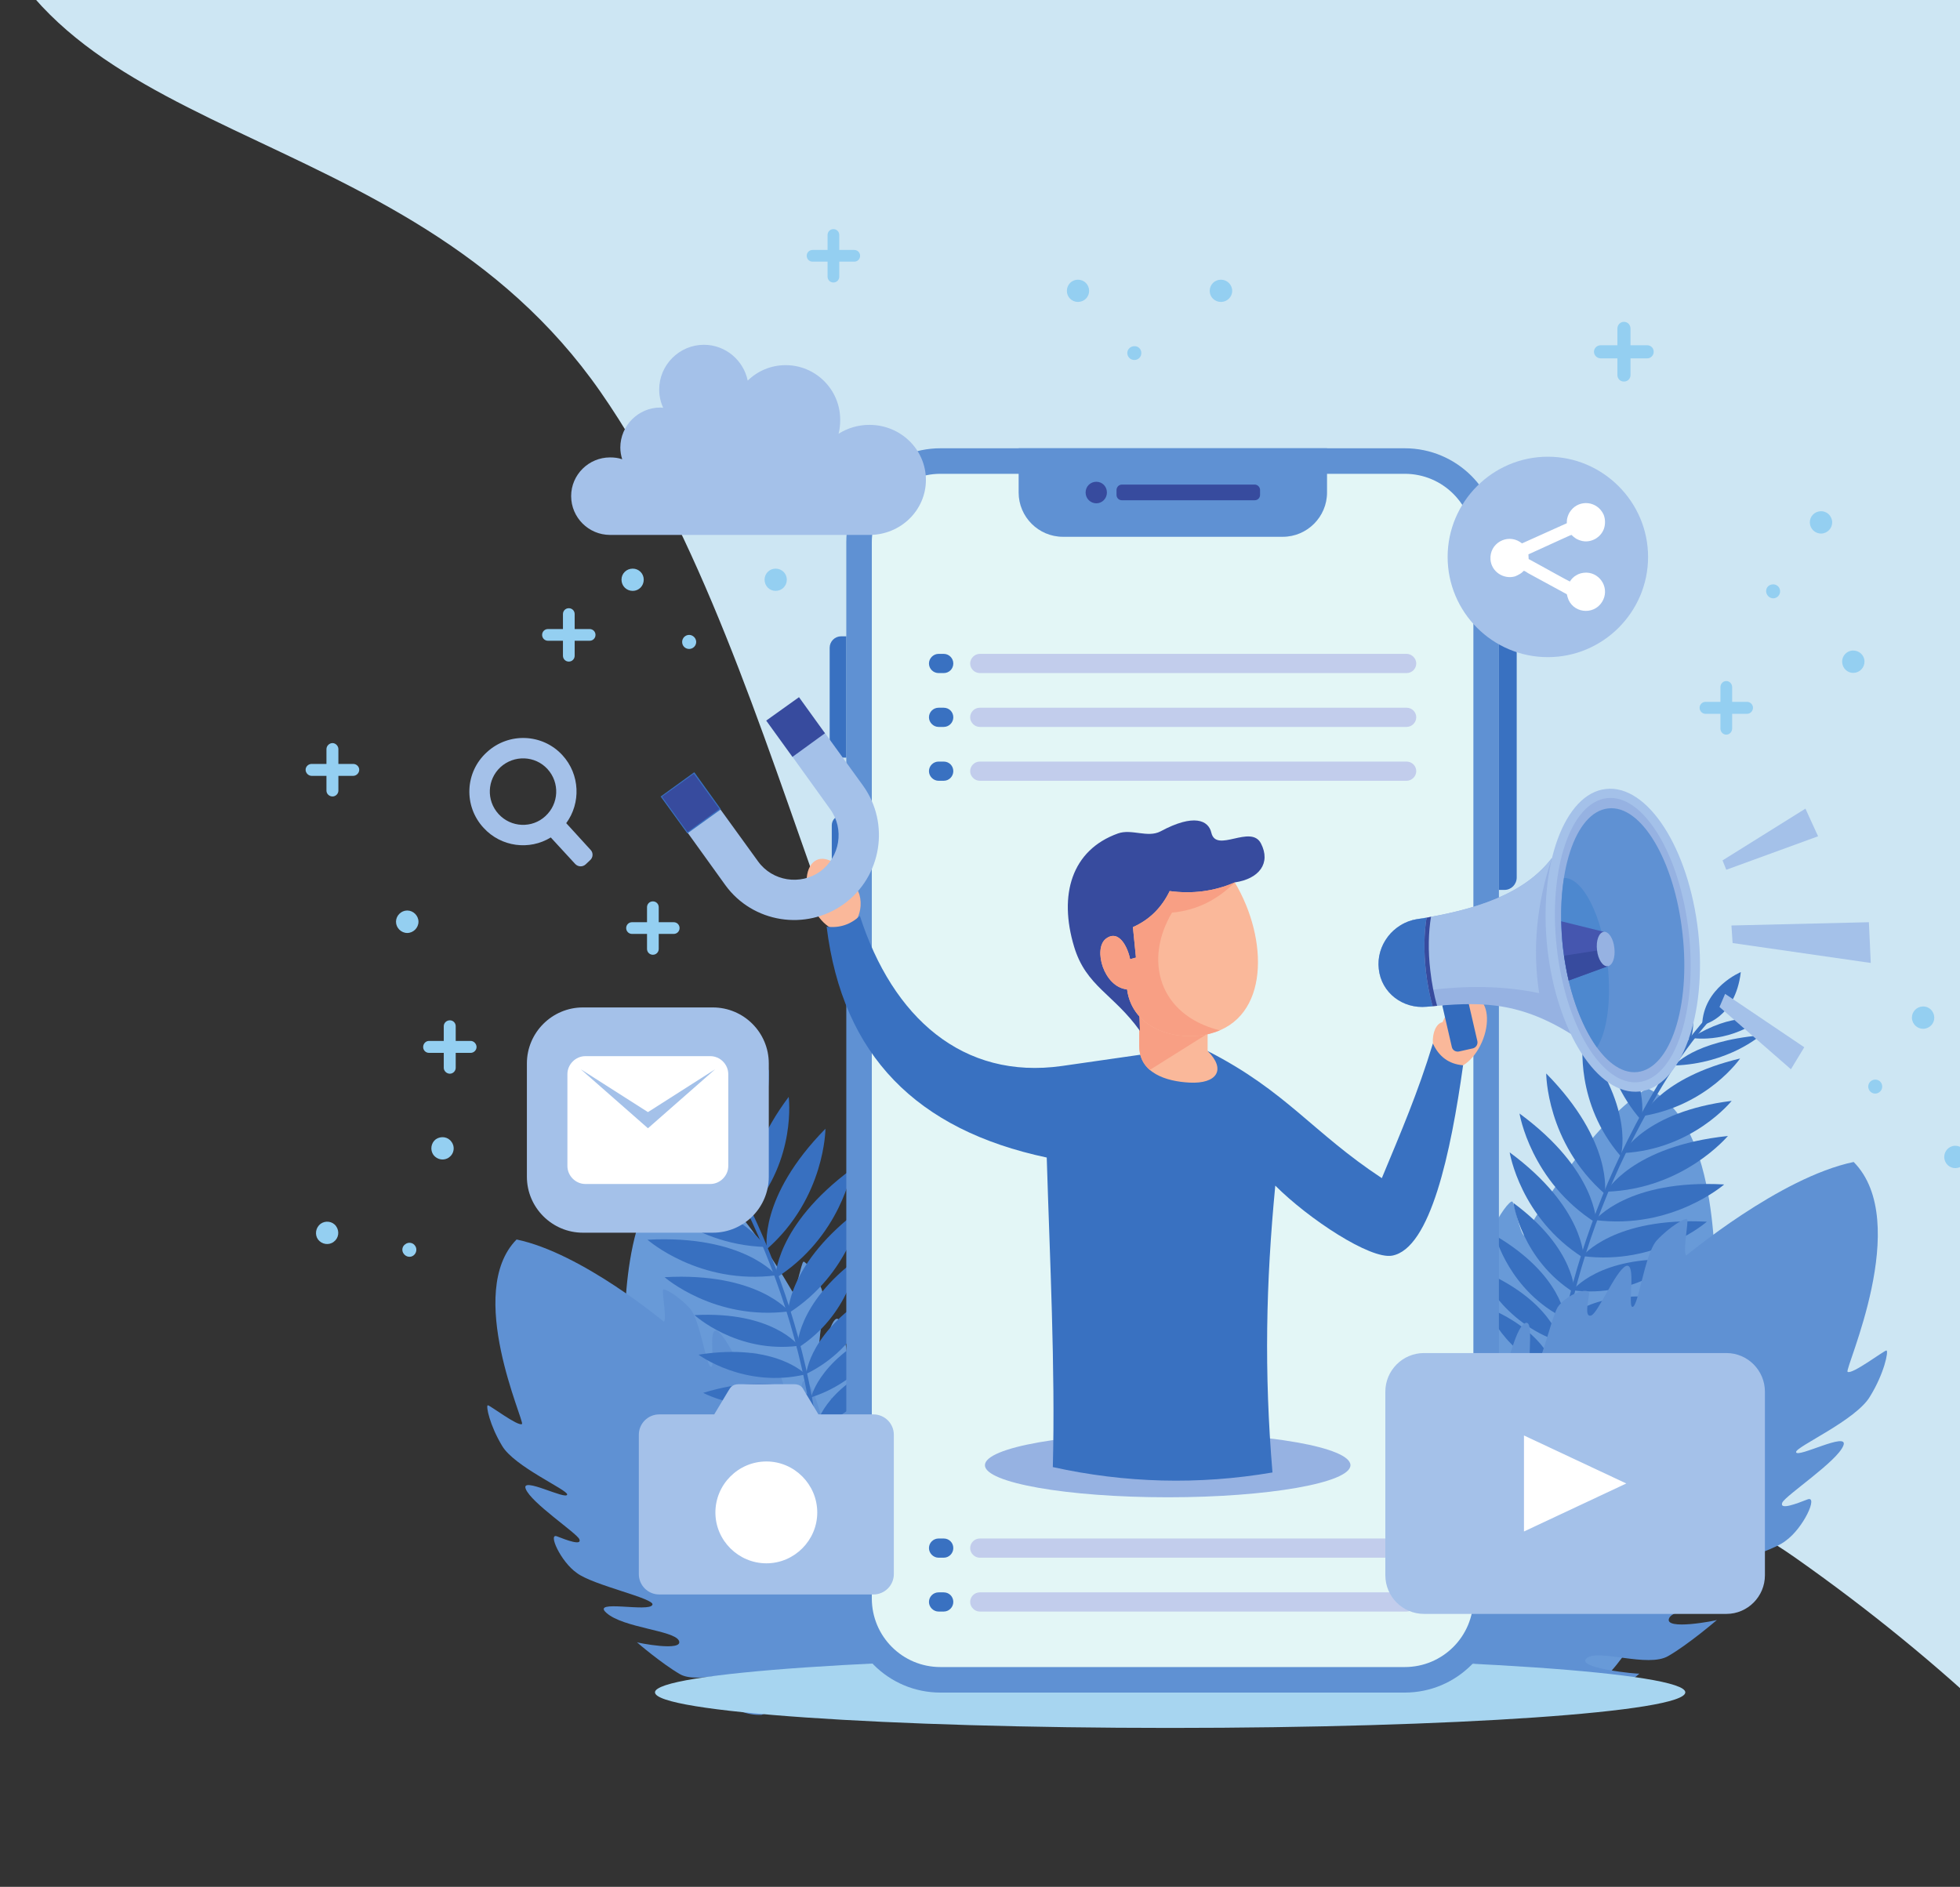 <?xml version="1.0" encoding="utf-8"?>
<svg id="master-artboard" viewBox="0 0 980.977 944.397" version="1.1" xmlns="http://www.w3.org/2000/svg" x="0px" y="0px" style="enable-background:new 0 0 1400 980;" width="980.977px" height="944.397px"><rect x="0" y="0" width="980.977" height="944.397" fill="#333333" stroke="none"/><defs><pattern y="0" x="0" height="6" width="6" patternUnits="userSpaceOnUse" id="EMFhbasepattern"/></defs><rect id="ee-background" x="0" y="0" width="980.977" height="944.397" style="fill: white; fill-opacity: 0; pointer-events: none;"/>


<g transform="matrix(1.465, 0, 0, 1.465, 100.451, 10.955)"><path id="path9" d="  M 0.4,0.4   C 22.48,63.92 72.879,135.759 157.279,195.039   C 211.678,233.198 301.198,230.318 365.677,269.118   C 422.397,303.278 435.677,441.197 491.116,520.876   C 546.556,600.476 650.315,587.756 667.035,667.035   L 0.4,667.035   L 0.4,0.4   z " style="fill:#cde6f3;fill-rule:evenodd;fill-opacity:1;stroke:none;" transform="matrix(-1.222, 0, 0, -1.222, 736.696, 762.87)"/><path id="path11" d="  M 284.238,571.196   L 184.959,571.196   C 182.719,570.396 180.559,569.276 178.479,567.196   C 171.999,560.716 170.079,556.156 170.079,556.156   C 170.079,556.396 188.879,561.756 186.559,557.516   C 184.239,553.596 168.319,553.756 163.919,548.156   C 159.439,542.716 154.159,532.796 154.159,532.796   C 154.159,532.956 167.999,541.676 167.759,537.436   C 167.439,533.436 151.599,526.476 148.079,519.676   C 144.639,513.196 161.839,524.876 163.679,522.716   C 165.359,521.036 147.119,509.196 143.519,503.276   C 139.759,497.676 139.199,486.796 141.759,489.116   C 144.319,491.516 148.479,495.276 148.479,492.796   C 148.399,490.396 137.519,475.196 137.599,470.157   C 137.519,465.357 149.279,478.876 150.159,477.116   C 150.879,475.676 136.719,461.677 135.359,453.517   C 133.919,445.597 135.039,438.717 135.759,438.877   C 136.399,439.037 142.879,449.437 144.319,449.037   C 145.599,448.797 142.319,399.917 165.359,389.517   C 184.479,401.917 202.078,433.837 202.159,433.837   C 203.598,433.437 205.198,423.837 205.918,423.597   C 206.478,423.277 209.918,427.357 212.078,432.797   C 214.078,438.077 209.998,453.517 211.758,454.077   C 213.198,454.477 215.518,440.717 218.078,443.437   C 220.398,446.077 220.718,459.837 222.398,461.037   C 223.998,462.157 224.638,457.837 225.278,455.277   C 225.838,452.717 231.678,457.837 232.638,462.237   C 233.358,466.557 230.478,483.516 233.118,482.796   C 235.438,481.916 237.998,466.397 240.398,470.797   C 242.558,474.956 238.958,488.396 242.158,489.596   C 245.118,490.556 245.838,478.396 245.998,478.476   C 245.918,478.476 250.158,484.396 252.238,488.396   C 254.238,492.316 247.678,505.196 250.398,507.516   C 252.798,509.596 255.518,493.996 255.678,494.076   C 255.678,494.076 258.318,496.076 261.198,501.276   C 264.078,506.476 259.678,513.116 262.398,518.076   C 265.118,523.036 270.238,515.116 270.318,515.196   C 286.078,537.836 286.798,557.996 284.238,571.196   z " style="fill:#689ad8;fill-rule:evenodd;fill-opacity:1;stroke:none;"/><path id="path13" d="  M 284.158,542.636   L 191.599,578.396   C 189.199,578.476 186.799,578.156 184.159,577.036   C 175.759,573.276 172.319,569.756 172.319,569.756   C 172.399,569.916 191.839,568.156 188.159,565.116   C 184.639,562.236 169.759,568.076 163.679,564.476   C 157.599,560.956 149.039,553.676 149.039,553.596   C 149.039,553.756 165.199,556.956 163.359,553.036   C 161.679,549.516 144.399,548.716 138.639,543.596   C 133.119,538.796 153.359,543.516 154.319,540.796   C 155.279,538.636 133.999,534.156 128.479,529.916   C 122.959,526.076 118.479,516.076 121.759,517.436   C 125.039,518.716 130.319,520.716 129.359,518.396   C 128.399,516.236 112.799,505.916 111.039,501.196   C 109.279,496.796 125.039,505.196 125.199,503.116   C 125.359,501.516 107.119,493.596 102.959,486.476   C 98.799,479.596 97.359,472.796 98.079,472.637   C 98.719,472.557 108.479,479.996 109.759,479.036   C 110.799,478.316 90.159,433.997 107.919,415.997   C 130.239,420.637 158.159,444.077 158.239,444.077   C 159.359,443.197 157.439,433.677 157.999,433.117   C 158.479,432.637 163.119,435.197 167.119,439.517   C 170.799,443.757 172.639,459.597 174.399,459.517   C 175.919,459.277 173.119,445.597 176.479,447.277   C 179.599,448.957 184.879,461.677 186.879,462.077   C 188.799,462.637 187.839,458.317 187.439,455.677   C 187.119,453.117 194.399,455.837 196.879,459.597   C 199.039,463.357 202.559,480.156 204.718,478.556   C 206.558,476.956 203.358,461.517 207.198,464.717   C 210.718,467.917 212.158,481.756 215.518,481.676   C 218.638,481.516 215.038,469.917 215.118,469.917   C 215.118,469.917 221.198,473.916 224.638,476.956   C 227.838,479.916 226.398,494.236 229.758,495.436   C 232.718,496.476 229.598,480.956 229.838,480.956   C 229.838,480.956 232.958,481.836 237.518,485.756   C 242.158,489.516 240.398,497.276 244.718,500.956   C 249.038,504.556 251.038,495.356 251.038,495.436   C 273.998,510.876 281.838,529.436 284.158,542.636   z " style="fill:#5f91d3;fill-rule:evenodd;fill-opacity:1;stroke:none;"/><path id="path15" d="  M 359.037,570.796   L 471.837,570.796   C 474.396,569.916 476.876,568.636 479.196,566.316   C 486.556,558.876 488.716,553.676 488.796,553.756   C 488.716,553.996 467.357,560.076 470.077,555.276   C 472.637,550.796 490.796,550.956 495.756,544.556   C 500.796,538.396 506.876,527.116 506.796,527.116   C 506.876,527.276 491.116,537.276 491.436,532.396   C 491.756,527.916 509.756,519.996 513.756,512.236   C 517.676,504.876 498.076,518.156 496.076,515.676   C 494.076,513.756 514.876,500.316 518.956,493.596   C 523.196,487.196 523.916,474.876 520.956,477.516   C 517.996,480.236 513.276,484.556 513.276,481.676   C 513.356,479.036 525.756,461.757 525.676,455.997   C 525.756,450.557 512.396,465.917 511.436,463.837   C 510.636,462.237 526.716,446.317 528.156,437.037   C 529.836,427.997 528.556,420.237 527.756,420.397   C 527.036,420.557 519.676,432.477 517.996,431.917   C 516.556,431.677 520.316,376.157 494.156,364.317   C 472.317,378.397 452.317,414.717 452.237,414.717   C 450.717,414.237 448.797,403.357 448.077,403.037   C 447.357,402.637 443.437,407.357 441.037,413.517   C 438.797,419.517 443.357,437.117 441.357,437.677   C 439.757,438.077 437.117,422.477 434.237,425.597   C 431.597,428.637 431.197,444.237 429.277,445.597   C 427.437,446.877 426.717,441.917 426.077,439.037   C 425.357,436.157 418.717,441.997 417.677,446.957   C 416.877,451.837 420.077,471.117 417.117,470.317   C 414.477,469.357 411.517,451.677 408.797,456.717   C 406.397,461.437 410.477,476.716 406.877,477.996   C 403.517,479.116 402.637,465.357 402.477,465.357   C 402.557,465.437 397.677,472.156 395.357,476.716   C 393.117,481.196 400.557,495.836 397.517,498.396   C 394.717,500.796 391.677,483.036 391.437,483.116   C 391.437,483.116 388.477,485.356 385.197,491.356   C 381.917,497.276 386.957,504.716 383.837,510.476   C 380.717,516.076 374.877,507.116 374.877,507.116   C 356.877,532.956 356.077,555.756 359.037,570.796   z " style="fill:#689ad8;fill-rule:evenodd;fill-opacity:1;stroke:none;"/><path id="path17" d="  M 515.196,341.517   C 504.796,353.357 496.556,367.517 489.356,381.517   C 476.476,406.557 467.917,433.677 463.917,461.517   L 462.557,461.037   C 466.557,433.677 474.956,407.117 487.356,382.317   C 494.636,367.757 503.196,352.957 514.076,340.637   C 514.636,339.997 515.836,340.797 515.196,341.517   z " style="fill:#3870c0;fill-rule:evenodd;fill-opacity:1;stroke:none;"/><path id="path19" d="  M 462.957,461.117   C 462.957,461.117 460.477,447.837 439.277,439.117   C 439.277,439.117 445.357,455.517 462.957,461.117   z " style="fill:#3870c0;fill-rule:evenodd;fill-opacity:1;stroke:none;"/><path id="path21" d="  M 464.557,451.037   C 464.557,451.037 461.437,436.397 436.797,426.317   C 436.797,426.317 444.157,444.397 464.557,451.037   z " style="fill:#3870c0;fill-rule:evenodd;fill-opacity:1;stroke:none;"/><path id="path23" d="  M 466.157,443.037   C 466.157,443.037 465.197,428.157 442.237,414.637   C 442.237,414.637 446.957,433.597 466.157,443.037   z " style="fill:#3870c0;fill-rule:evenodd;fill-opacity:1;stroke:none;"/><path id="path25" d="  M 469.357,434.237   C 469.357,434.237 469.917,419.357 448.477,403.517   C 448.477,403.517 451.197,422.877 469.357,434.237   z " style="fill:#3870c0;fill-rule:evenodd;fill-opacity:1;stroke:none;"/><path id="path27" d="  M 472.476,422.317   C 472.476,422.317 472.796,405.117 447.197,386.237   C 447.197,386.237 450.797,408.717 472.476,422.317   z " style="fill:#3870c0;fill-rule:evenodd;fill-opacity:1;stroke:none;"/><path id="path29" d="  M 476.796,410.397   C 476.796,410.397 477.116,392.477 450.557,372.957   C 450.557,372.957 454.317,396.237 476.796,410.397   z " style="fill:#3870c0;fill-rule:evenodd;fill-opacity:1;stroke:none;"/><path id="path31" d="  M 479.676,400.397   C 479.676,400.397 482.796,382.797 459.677,359.277   C 459.677,359.277 459.677,382.877 479.676,400.397   z " style="fill:#3870c0;fill-rule:evenodd;fill-opacity:1;stroke:none;"/><path id="path33" d="  M 485.116,387.517   C 485.116,387.517 490.076,372.157 472.236,348.397   C 472.236,348.397 469.437,369.437 485.116,387.517   z " style="fill:#3870c0;fill-rule:evenodd;fill-opacity:1;stroke:none;"/><path id="path35" d="  M 492.156,375.277   C 492.156,375.277 495.996,361.437 479.036,339.037   C 479.036,339.037 477.276,358.237 492.156,375.277   z " style="fill:#3870c0;fill-rule:evenodd;fill-opacity:1;stroke:none;"/><path id="path37" d="  M 498.476,363.277   C 498.476,363.277 501.116,351.517 485.916,331.598   C 485.916,331.598 485.276,347.997 498.476,363.277   z " style="fill:#3870c0;fill-rule:evenodd;fill-opacity:1;stroke:none;"/><path id="path39" d="  M 503.196,356.957   C 503.196,356.957 506.956,347.277 496.796,326.398   C 496.796,326.398 494.156,340.637 503.196,356.957   z " style="fill:#3870c0;fill-rule:evenodd;fill-opacity:1;stroke:none;"/><path id="path41" d="  M 508.796,348.077   C 508.796,348.077 512.876,340.077 505.356,324.318   C 505.356,324.318 501.916,335.838 508.796,348.077   z " style="fill:#3870c0;fill-rule:evenodd;fill-opacity:1;stroke:none;"/><path id="path43" d="  M 512.956,342.717   C 512.956,342.717 524.236,340.717 526.156,324.638   C 526.156,324.638 513.356,329.918 512.956,342.717   z " style="fill:#3870c0;fill-rule:evenodd;fill-opacity:1;stroke:none;"/><path id="path45" d="  M 532.396,341.117   C 532.396,341.117 523.996,337.918 509.196,347.117   C 509.196,347.117 520.956,349.277 532.396,341.117   z " style="fill:#3870c0;fill-rule:evenodd;fill-opacity:1;stroke:none;"/><path id="path47" d="  M 462.877,460.157   C 462.877,460.157 473.196,451.517 495.196,458.237   C 495.196,458.237 480.076,467.037 462.877,460.157   z " style="fill:#3870c0;fill-rule:evenodd;fill-opacity:1;stroke:none;"/><path id="path49" d="  M 466.477,443.117   C 466.477,443.117 476.716,432.237 503.036,436.397   C 503.036,436.397 487.276,448.077 466.477,443.117   z " style="fill:#3870c0;fill-rule:evenodd;fill-opacity:1;stroke:none;"/><path id="path51" d="  M 468.717,433.357   C 468.717,433.357 477.756,421.517 504.396,422.877   C 504.396,422.877 489.996,436.157 468.717,433.357   z " style="fill:#3870c0;fill-rule:evenodd;fill-opacity:1;stroke:none;"/><path id="path53" d="  M 472.077,421.677   C 472.077,421.677 482.796,408.237 514.556,409.917   C 514.556,409.917 497.516,424.957 472.077,421.677   z " style="fill:#3870c0;fill-rule:evenodd;fill-opacity:1;stroke:none;"/><path id="path55" d="  M 476.396,409.357   C 476.396,409.357 487.516,395.357 520.476,397.197   C 520.476,397.197 502.716,412.717 476.396,409.357   z " style="fill:#3870c0;fill-rule:evenodd;fill-opacity:1;stroke:none;"/><path id="path57" d="  M 480.156,399.677   C 480.156,399.677 488.876,384.077 521.756,380.637   C 521.676,380.637 506.716,398.797 480.156,399.677   z " style="fill:#3870c0;fill-rule:evenodd;fill-opacity:1;stroke:none;"/><path id="path59" d="  M 485.836,386.477   C 485.836,386.477 493.436,372.317 523.036,368.637   C 523.036,368.637 509.756,385.277 485.836,386.477   z " style="fill:#3870c0;fill-rule:evenodd;fill-opacity:1;stroke:none;"/><path id="path61" d="  M 492.636,373.837   C 492.636,373.837 498.556,360.717 525.916,354.157   C 525.916,354.157 515.036,370.077 492.636,373.837   z " style="fill:#3870c0;fill-rule:evenodd;fill-opacity:1;stroke:none;"/><path id="path63" d="  M 503.436,356.557   C 503.436,356.557 509.756,348.317 532.956,346.237   C 532.956,346.237 522.076,355.917 503.436,356.557   z " style="fill:#3870c0;fill-rule:evenodd;fill-opacity:1;stroke:none;"/><path id="path65" d="  M 464.237,450.877   C 464.237,450.877 475.916,441.597 501.356,449.517   C 501.356,449.517 484.156,458.797 464.237,450.877   z " style="fill:#3870c0;fill-rule:evenodd;fill-opacity:1;stroke:none;"/><path id="path67" d="  M 364.397,533.516   L 469.597,574.076   C 472.317,574.236 475.116,573.916 478.076,572.556   C 487.596,568.316 491.516,564.236 491.516,564.316   C 491.436,564.556 469.277,562.476 473.516,559.036   C 477.516,555.756 494.396,562.396 501.356,558.316   C 508.316,554.316 517.996,545.996 517.996,545.996   C 517.916,546.156 499.676,549.756 501.676,545.356   C 503.596,541.276 523.276,540.396 529.756,534.556   C 536.076,529.196 513.036,534.476 511.996,531.436   C 510.876,528.956 535.116,523.836 541.356,519.036   C 547.596,514.636 552.716,503.356 548.956,504.796   C 545.276,506.236 539.276,508.556 540.316,505.916   C 541.436,503.436 559.196,491.756 561.196,486.396   C 563.196,481.356 545.276,490.876 545.036,488.636   C 544.876,486.796 565.596,477.756 570.316,469.597   C 575.116,461.837 576.716,454.077 575.916,453.917   C 575.196,453.837 564.076,462.317 562.636,461.197   C 561.436,460.397 584.956,409.997 564.716,389.517   C 539.356,394.797 507.596,421.517 507.516,421.437   C 506.236,420.477 508.396,409.597 507.836,409.037   C 507.276,408.477 501.996,411.437 497.436,416.317   C 493.196,421.117 491.196,439.117 489.116,439.037   C 487.436,438.797 490.636,423.277 486.796,425.117   C 483.196,427.037 477.276,441.437 474.956,441.997   C 472.796,442.557 473.916,437.677 474.316,434.717   C 474.716,431.757 466.477,434.797 463.597,439.117   C 461.117,443.357 457.197,462.477 454.717,460.717   C 452.637,458.797 456.237,441.277 451.917,444.957   C 447.917,448.557 446.237,464.317 442.397,464.157   C 438.877,463.997 443.037,450.797 442.877,450.797   C 442.877,450.877 435.997,455.437 432.077,458.797   C 428.397,462.157 430.077,478.476 426.317,479.836   C 422.877,481.036 426.397,463.357 426.157,463.437   C 426.157,463.437 422.637,464.397 417.437,468.797   C 412.157,473.116 414.157,481.916 409.277,486.156   C 404.317,490.236 402.077,479.756 402.077,479.836   C 375.997,497.436 367.037,518.476 364.397,533.516   z " style="fill:#5f91d3;fill-rule:evenodd;fill-opacity:1;stroke:none;"/><path id="path69" d="  M 157.919,360.397   C 168.319,372.237 176.559,386.477 183.679,400.397   C 196.559,425.517 205.198,452.637 209.118,480.396   L 210.478,479.916   C 206.558,452.637 198.079,426.077 185.679,401.197   C 178.399,386.637 169.839,371.837 159.039,359.597   C 158.479,358.877 157.279,359.757 157.919,360.397   z " style="fill:#3870c0;fill-rule:evenodd;fill-opacity:1;stroke:none;"/><path id="path71" d="  M 210.158,479.996   C 210.158,479.996 212.558,466.797 233.838,457.997   C 233.838,457.997 227.758,474.396 210.158,479.996   z " style="fill:#3870c0;fill-rule:evenodd;fill-opacity:1;stroke:none;"/><path id="path73" d="  M 208.558,469.917   C 208.558,469.917 211.598,455.357 236.318,445.197   C 236.318,445.197 228.958,463.357 208.558,469.917   z " style="fill:#3870c0;fill-rule:evenodd;fill-opacity:1;stroke:none;"/><path id="path75" d="  M 206.878,461.917   C 206.878,461.917 207.918,447.037 230.878,433.517   C 230.878,433.517 226.158,452.557 206.878,461.917   z " style="fill:#3870c0;fill-rule:evenodd;fill-opacity:1;stroke:none;"/><path id="path77" d="  M 203.758,453.197   C 203.758,453.197 203.198,438.237 224.558,422.397   C 224.558,422.397 221.918,441.757 203.758,453.197   z " style="fill:#3870c0;fill-rule:evenodd;fill-opacity:1;stroke:none;"/><path id="path79" d="  M 200.639,441.277   C 200.639,441.277 200.319,424.077 225.918,405.197   C 225.918,405.197 222.238,427.597 200.639,441.277   z " style="fill:#3870c0;fill-rule:evenodd;fill-opacity:1;stroke:none;"/><path id="path81" d="  M 196.319,429.277   C 196.319,429.277 195.999,411.437 222.558,391.837   C 222.558,391.837 218.798,415.117 196.319,429.277   z " style="fill:#3870c0;fill-rule:evenodd;fill-opacity:1;stroke:none;"/><path id="path83" d="  M 193.439,419.277   C 193.439,419.277 190.319,401.677 213.438,378.157   C 213.438,378.157 213.358,401.757 193.439,419.277   z " style="fill:#3870c0;fill-rule:evenodd;fill-opacity:1;stroke:none;"/><path id="path85" d="  M 187.919,406.397   C 187.919,406.397 183.039,391.117 200.879,367.277   C 200.879,367.277 203.678,388.397 187.919,406.397   z " style="fill:#3870c0;fill-rule:evenodd;fill-opacity:1;stroke:none;"/><path id="path87" d="  M 180.959,394.237   C 180.959,394.237 177.119,380.397 194.079,357.917   C 194.079,357.917 195.759,377.117 180.959,394.237   z " style="fill:#3870c0;fill-rule:evenodd;fill-opacity:1;stroke:none;"/><path id="path89" d="  M 174.639,382.157   C 174.639,382.157 171.999,370.477 187.199,350.477   C 187.199,350.477 187.839,366.877 174.639,382.157   z " style="fill:#3870c0;fill-rule:evenodd;fill-opacity:1;stroke:none;"/><path id="path91" d="  M 169.839,375.917   C 169.839,375.917 166.159,366.237 176.319,345.277   C 176.319,345.277 178.959,359.597 169.839,375.917   z " style="fill:#3870c0;fill-rule:evenodd;fill-opacity:1;stroke:none;"/><path id="path93" d="  M 164.319,366.957   C 164.319,366.957 160.159,358.957 167.679,343.277   C 167.679,343.277 171.199,354.717 164.319,366.957   z " style="fill:#3870c0;fill-rule:evenodd;fill-opacity:1;stroke:none;"/><path id="path95" d="  M 160.159,361.597   C 160.159,361.597 148.879,359.597 146.959,343.597   C 146.959,343.597 159.759,348.877 160.159,361.597   z " style="fill:#3870c0;fill-rule:evenodd;fill-opacity:1;stroke:none;"/><path id="path97" d="  M 140.719,359.997   C 140.719,359.997 149.119,356.797 163.919,365.997   C 163.919,365.997 152.079,368.237 140.719,359.997   z " style="fill:#3870c0;fill-rule:evenodd;fill-opacity:1;stroke:none;"/><path id="path99" d="  M 210.238,479.116   C 210.238,479.116 199.919,470.477 177.919,477.196   C 177.919,477.196 193.039,485.996 210.238,479.116   z " style="fill:#3870c0;fill-rule:evenodd;fill-opacity:1;stroke:none;"/><path id="path101" d="  M 206.638,462.077   C 206.638,462.077 196.399,451.197 170.079,455.357   C 170.079,455.357 185.759,467.037 206.638,462.077   z " style="fill:#3870c0;fill-rule:evenodd;fill-opacity:1;stroke:none;"/><path id="path103" d="  M 204.318,452.317   C 204.318,452.317 195.359,440.397 168.719,441.837   C 168.719,441.837 183.119,455.037 204.318,452.317   z " style="fill:#3870c0;fill-rule:evenodd;fill-opacity:1;stroke:none;"/><path id="path105" d="  M 200.959,440.557   C 200.959,440.557 190.239,427.117 158.479,428.877   C 158.479,428.877 175.599,443.837 200.959,440.557   z " style="fill:#3870c0;fill-rule:evenodd;fill-opacity:1;stroke:none;"/><path id="path107" d="  M 196.639,428.237   C 196.639,428.237 185.519,414.317 152.639,416.077   C 152.639,416.077 170.319,431.677 196.639,428.237   z " style="fill:#3870c0;fill-rule:evenodd;fill-opacity:1;stroke:none;"/><path id="path109" d="  M 192.959,418.557   C 192.959,418.557 184.159,403.037 151.359,399.517   C 151.359,399.517 166.399,417.757 192.959,418.557   z " style="fill:#3870c0;fill-rule:evenodd;fill-opacity:1;stroke:none;"/><path id="path111" d="  M 187.279,405.357   C 187.279,405.357 179.599,391.197 150.079,387.517   C 150.079,387.517 163.359,404.157 187.279,405.357   z " style="fill:#3870c0;fill-rule:evenodd;fill-opacity:1;stroke:none;"/><path id="path113" d="  M 180.399,392.717   C 180.399,392.717 174.559,379.597 147.199,373.117   C 147.199,373.117 158.079,388.957 180.399,392.717   z " style="fill:#3870c0;fill-rule:evenodd;fill-opacity:1;stroke:none;"/><path id="path115" d="  M 169.679,375.437   C 169.679,375.437 163.279,367.277 140.159,365.197   C 140.159,365.197 151.039,374.797 169.679,375.437   z " style="fill:#3870c0;fill-rule:evenodd;fill-opacity:1;stroke:none;"/><path id="path117" d="  M 208.798,469.837   C 208.798,469.837 197.119,460.557 171.679,468.397   C 171.679,468.397 188.879,477.676 208.798,469.837   z " style="fill:#3870c0;fill-rule:evenodd;fill-opacity:1;stroke:none;"/><path id="path119" d="  M 331.198,582.876   C 428.077,582.876 507.196,577.436 507.196,570.716   C 507.196,564.076 428.077,558.636 331.198,558.636   C 234.238,558.636 155.199,564.076 155.199,570.716   C 155.199,577.436 234.238,582.876 331.198,582.876   z " style="fill:#a7d5f0;fill-rule:evenodd;fill-opacity:1;stroke:none;"/><path id="path121" d="  M 443.517,177.759   L 443.517,538.636   C 443.517,556.396 429.117,570.796 411.357,570.796   L 252.718,570.796   C 234.958,570.796 220.558,556.396 220.558,538.636   L 220.558,177.759   C 220.558,160.079 234.958,145.679 252.718,145.679   L 411.357,145.679   C 429.117,145.679 443.517,160.079 443.517,177.759   z " style="fill:#5f91d3;fill-rule:evenodd;fill-opacity:1;stroke:none;"/><path id="path123" d="  M 434.797,177.759   C 434.797,164.879 424.317,154.399 411.357,154.399   L 252.718,154.399   C 239.758,154.399 229.278,164.879 229.278,177.759   L 229.278,538.636   C 229.278,551.596 239.758,562.076 252.718,562.076   L 411.357,562.076   C 424.317,562.076 434.797,551.596 434.797,538.636   L 434.797,177.759   z " style="fill:#e3f6f6;fill-rule:evenodd;fill-opacity:1;stroke:none;"/><path id="path125" d="  M 330.398,504.076   C 364.717,504.076 392.797,499.116 392.797,493.116   C 392.797,487.036 364.717,482.076 330.398,482.076   C 295.998,482.076 267.918,487.036 267.918,493.116   C 267.918,499.116 295.998,504.076 330.398,504.076   z " style="fill:#96b2e2;fill-rule:evenodd;fill-opacity:1;stroke:none;"/><path id="path127" d="  M 445.437,296.558   L 443.517,296.558   L 443.517,211.438   L 445.437,211.438   C 447.757,211.438 449.597,213.278 449.597,215.598   L 449.597,292.318   C 449.597,294.638 447.757,296.558 445.437,296.558   z " style="fill:#3971c1;fill-rule:evenodd;fill-opacity:1;stroke:none;"/><path id="path129" d="  M 220.558,251.358   L 218.798,251.358   C 216.638,251.358 214.878,249.598 214.878,247.438   L 214.878,213.838   C 214.878,211.678 216.638,209.918 218.798,209.918   L 220.558,209.918   L 220.558,251.358   z " style="fill:#3971c1;fill-rule:evenodd;fill-opacity:1;stroke:none;"/><path id="path131" d="  M 220.558,296.558   L 219.038,296.558   C 217.198,296.558 215.598,295.038 215.598,293.118   L 215.598,274.478   C 215.598,272.558 217.198,271.038 219.038,271.038   L 220.558,271.038   L 220.558,296.558   z " style="fill:#3971c1;fill-rule:evenodd;fill-opacity:1;stroke:none;"/><path id="path133" d="  M 279.438,145.679   L 384.797,145.679   L 384.797,160.799   C 384.797,169.119 377.997,175.919 369.677,175.919   L 294.558,175.919   C 286.238,175.919 279.438,169.119 279.438,160.799   L 279.438,145.679   z " style="fill:#5f91d3;fill-rule:evenodd;fill-opacity:1;stroke:none;"/><path id="path135" d="  M 309.598,160.799   C 309.598,162.799 307.998,164.479 305.998,164.479   C 303.918,164.479 302.318,162.799 302.318,160.799   C 302.318,158.719 303.918,157.119 305.998,157.119   C 307.998,157.119 309.598,158.719 309.598,160.799   z " style="fill:#374b9e;fill-rule:evenodd;fill-opacity:1;stroke:none;"/><path id="path137" d="  M 360.077,163.439   L 314.718,163.439   C 313.678,163.439 312.878,162.639 312.878,161.599   L 312.878,159.919   C 312.878,158.959 313.678,158.079 314.718,158.079   L 360.077,158.079   C 361.117,158.079 361.917,158.959 361.917,159.919   L 361.917,161.599   C 361.917,162.639 361.117,163.439 360.077,163.439   z " style="fill:#374b9e;fill-rule:evenodd;fill-opacity:1;stroke:none;"/><path id="path139" d="  M 210.318,286.398   C 213.998,284.558 219.278,288.318 222.158,294.718   C 224.238,295.198 225.678,298.318 225.438,302.078   C 225.198,305.198 223.838,307.838 222.158,308.878   C 221.758,309.358 221.198,309.838 220.638,310.078   C 216.878,311.918 211.598,308.158 208.718,301.598   C 205.918,295.118 206.558,288.318 210.318,286.398   z " style="fill:#fab89a;fill-rule:evenodd;fill-opacity:1;stroke:none;"/><path id="path141" d="  M 436.077,333.438   C 432.397,331.598 427.117,335.278 424.237,341.757   C 422.157,342.157 420.717,345.277 420.957,349.037   C 421.197,352.157 422.557,354.797 424.237,355.837   C 424.637,356.397 425.197,356.797 425.757,357.117   C 429.517,358.957 434.797,355.117 437.677,348.637   C 440.557,342.077 439.837,335.278 436.077,333.438   z " style="fill:#fab89a;fill-rule:evenodd;fill-opacity:1;stroke:none;"/><path id="path143" d="  M 320.958,352.877   L 294.238,356.717   C 260.318,361.517 236.398,340.157 225.198,305.438   C 221.998,308.398 218.238,309.678 213.838,309.118   C 219.278,353.197 244.638,378.557 289.038,387.997   C 290.078,422.557 291.998,459.837 291.118,493.756   C 315.758,499.196 340.797,499.916 366.157,495.596   C 363.277,461.197 363.917,430.957 367.117,397.597   C 378.557,409.037 399.597,422.877 407.037,421.517   C 420.157,419.117 427.117,386.237 431.277,356.477   C 426.397,356.077 423.037,353.517 420.957,349.037   C 415.917,365.677 409.997,379.437 403.517,395.037   C 379.837,379.437 370.957,365.357 343.997,351.597   L 320.958,352.877   z " style="fill:#3971c1;fill-rule:evenodd;fill-opacity:1;stroke:none;"/><path id="path145" d="  M 320.638,339.677   L 343.997,339.677   L 343.997,351.597   C 350.477,357.997 347.117,362.877 337.837,362.397   C 329.918,361.997 320.638,359.197 320.638,349.837   L 320.638,339.677   z " style="fill:#fab89a;fill-rule:evenodd;fill-opacity:1;stroke:none;"/><path id="path147" d="  M 320.638,339.677   L 343.997,339.677   L 343.997,345.677   L 324.238,358.077   C 321.998,356.157 320.638,353.517 320.638,349.837   L 320.638,339.677   z " style="fill:#f89f84;fill-rule:evenodd;fill-opacity:1;stroke:none;"/><path id="path149" d="  M 353.277,293.998   L 320.638,339.677   L 320.878,344.717   C 311.838,332.078 302.478,329.518 298.398,315.998   C 293.038,298.238 297.518,282.958 313.358,277.278   C 317.998,275.598 323.518,278.878 327.918,276.558   C 339.357,270.398 344.317,272.798 345.277,277.038   C 346.957,284.158 358.797,273.998 362.237,280.718   C 365.677,287.438 361.597,292.798 353.277,293.998   z " style="fill:#374b9e;fill-rule:evenodd;fill-opacity:1;stroke:none;"/><path id="path151" d="  M 331.038,296.958   C 338.877,297.998 346.237,297.038 353.277,293.998   C 364.797,313.278 365.197,340.477 344.797,345.677   C 333.518,348.557 318.318,344.237 316.478,330.558   C 308.478,329.758 304.878,316.718 309.198,313.278   C 313.758,309.758 316.798,316.398 317.518,320.238   L 319.518,319.678   L 318.478,309.278   C 324.238,306.718 328.318,302.558 331.038,296.958   z " style="fill:#fab89a;fill-rule:evenodd;fill-opacity:1;stroke:none;"/><path id="path153" d="  M 331.038,296.958   C 338.877,297.998 346.237,297.038 353.277,293.998   C 347.597,299.678 340.637,303.518 331.838,304.318   C 322.318,320.238 326.958,339.197 348.157,344.557   C 347.117,344.957 345.997,345.357 344.797,345.677   C 333.518,348.557 318.318,344.237 316.478,330.558   C 308.478,329.758 304.878,316.718 309.198,313.278   C 313.758,309.758 316.798,316.398 317.518,320.238   L 319.518,319.678   L 318.478,309.278   C 324.238,306.718 328.318,302.558 331.038,296.958   z " style="fill:#f89f84;fill-rule:evenodd;fill-opacity:1;stroke:none;"/><path id="path155" d="  M 424.157,335.998   L 432.877,333.998   L 436.157,348.237   C 436.397,349.357 435.677,350.477 434.557,350.717   L 429.917,351.757   C 428.797,351.997 427.677,351.357 427.437,350.237   L 424.157,335.998   z " style="fill:#336bbd;fill-rule:evenodd;fill-opacity:1;stroke:none;"/><path id="path157" d="  M 415.517,306.558   C 435.437,303.438 452.157,298.078 461.597,285.678   L 481.116,329.838   L 468.077,345.757   C 449.437,334.158 435.997,334.878 418.877,336.478   C 410.717,337.277 403.357,331.758 402.477,323.598   L 402.477,323.598   C 402.157,320.718 402.637,317.918 403.837,315.438   L 403.837,315.438   C 403.837,315.358 403.917,315.278 403.917,315.198   L 403.997,315.118   C 404.237,314.558 404.557,313.998 404.957,313.518   L 404.957,313.518   C 404.957,313.438 405.037,313.358 405.117,313.278   L 405.117,313.198   C 405.197,313.118 405.197,313.038 405.277,312.958   L 405.277,312.958   C 405.357,312.878 405.437,312.798 405.437,312.718   L 405.517,312.718   C 405.517,312.638 405.597,312.558 405.677,312.478   L 405.677,312.398   C 405.917,312.078 406.237,311.758 406.477,311.518   L 406.477,311.438   L 406.637,311.278   L 406.717,311.198   L 406.877,311.038   L 407.037,310.958   L 407.117,310.798   L 407.197,310.718   L 407.357,310.558   L 407.517,310.478   C 407.517,310.398 407.597,310.398 407.677,310.318   L 407.677,310.238   C 407.757,310.238 407.837,310.158 407.917,310.158   C 407.997,310.078 408.077,309.998 408.157,309.918   L 408.317,309.758   L 408.397,309.678   L 408.557,309.598   L 408.717,309.518   L 408.877,309.358   L 408.957,309.278   L 409.117,309.198   L 409.277,309.118   L 409.357,308.958   L 409.597,308.878   L 409.677,308.798   C 409.757,308.798 409.837,308.718 409.837,308.718   L 409.997,308.638   C 410.077,308.558 410.077,308.558 410.157,308.478   L 410.237,308.478   L 410.237,308.478   L 410.397,308.398   C 410.397,308.318 410.477,308.318 410.557,308.238   L 410.717,308.238   L 410.877,308.078   L 411.037,308.078   L 411.197,307.918   L 411.357,307.918   L 411.517,307.838   L 411.677,307.758   C 411.757,307.678 411.757,307.678 411.837,307.678   L 411.997,307.598   C 412.077,307.598 412.157,307.518 412.157,307.518   L 412.317,307.438   C 412.397,307.438 412.477,307.438 412.557,307.358   L 412.637,307.358   L 412.637,307.358   C 412.717,307.278 412.877,307.278 412.957,307.198   L 412.957,307.198   L 413.117,307.198   C 413.197,307.118 413.197,307.118 413.277,307.118   L 413.437,307.038   C 413.517,307.038 413.597,307.038 413.677,307.038   L 413.757,306.958   L 413.997,306.878   L 414.157,306.878   L 414.317,306.798   L 414.477,306.798   C 414.557,306.798 414.637,306.718 414.717,306.718   L 414.797,306.718   C 414.877,306.718 414.957,306.638 415.037,306.638   L 415.197,306.638   C 415.277,306.638 415.437,306.558 415.517,306.558   z " style="fill:#96b2e2;fill-rule:evenodd;fill-opacity:1;stroke:none;"/><path id="path159" d="  M 415.517,306.558   C 435.437,303.438 452.157,298.078 461.597,285.678   C 456.477,301.118 454.877,316.478 457.277,331.838   C 444.717,329.198 432.077,329.278 419.517,330.798   L 410.317,308.398   L 410.397,308.398   C 410.397,308.318 410.477,308.318 410.557,308.238   L 410.717,308.238   L 410.877,308.078   L 411.037,308.078   L 411.197,307.918   L 411.357,307.918   L 411.517,307.838   L 411.677,307.758   C 411.757,307.678 411.757,307.678 411.837,307.678   L 411.997,307.598   C 412.077,307.598 412.157,307.518 412.157,307.518   L 412.317,307.438   C 412.397,307.438 412.477,307.438 412.557,307.358   L 412.637,307.358   L 412.637,307.358   C 412.717,307.278 412.877,307.278 412.957,307.198   L 412.957,307.198   L 413.117,307.198   C 413.197,307.118 413.197,307.118 413.277,307.118   L 413.437,307.038   C 413.517,307.038 413.597,307.038 413.677,307.038   L 413.757,306.958   L 413.997,306.878   L 414.157,306.878   L 414.317,306.798   L 414.477,306.798   C 414.557,306.798 414.637,306.718 414.717,306.718   L 414.797,306.718   C 414.877,306.718 414.957,306.638 415.037,306.638   L 415.197,306.638   C 415.277,306.638 415.437,306.558 415.517,306.558   z " style="fill:#a4c1e9;fill-rule:evenodd;fill-opacity:1;stroke:none;"/><path id="path161" d="  M 415.517,306.558   C 416.637,306.398 417.677,306.238 418.797,306.078   C 417.917,311.358 417.837,317.598 418.557,324.238   C 419.037,328.558 419.837,332.638 420.877,336.318   C 420.157,336.398 419.517,336.398 418.877,336.478   C 410.717,337.277 403.357,331.758 402.477,323.598   L 402.477,323.598   C 401.517,315.438 407.437,307.838 415.517,306.558   z " style="fill:#3971c1;fill-rule:evenodd;fill-opacity:1;stroke:none;"/><path id="path163" d="  M 480.076,262.078   C 494.316,260.478 508.396,282.318 511.596,310.878   C 514.716,339.437 505.756,363.837 491.596,365.437   C 477.356,367.037 463.277,345.117 460.077,316.558   C 456.957,288.078 465.917,263.598 480.076,262.078   z " style="fill:#a4c1e9;fill-rule:evenodd;fill-opacity:1;stroke:none;"/><path id="path165" d="  M 480.476,265.198   C 492.876,263.838 505.436,284.478 508.396,311.198   C 511.356,337.998 503.676,360.877 491.196,362.237   C 478.796,363.597 466.237,343.037 463.277,316.238   C 460.317,289.438 467.997,266.638 480.476,265.198   z " style="fill:#96b2e2;fill-rule:evenodd;fill-opacity:1;stroke:none;"/><path id="path167" d="  M 480.876,268.718   C 492.156,267.438 503.516,286.558 506.236,311.438   C 509.036,336.318 502.156,357.517 490.796,358.797   C 479.516,359.997 468.157,340.877 465.357,315.998   C 462.637,291.118 469.517,269.918 480.876,268.718   z " style="fill:#5f91d3;fill-rule:evenodd;fill-opacity:1;stroke:none;"/><path id="path169" d="  M 477.036,350.397   C 471.437,342.637 466.957,330.318 465.357,315.998   C 464.477,307.518 464.637,299.438 465.757,292.478   C 472.156,292.318 478.796,305.278 480.636,321.998   C 481.996,334.158 480.476,344.957 477.036,350.397   z " style="fill:#4d88cf;fill-rule:evenodd;fill-opacity:1;stroke:none;"/><path id="path171" d="  M 479.356,310.878   L 464.797,307.278   C 464.877,310.078 465.037,313.038 465.357,315.998   C 465.837,319.998 466.477,323.838 467.357,327.518   L 480.716,322.638   L 479.356,310.878   z " style="fill:#4556af;fill-rule:evenodd;fill-opacity:1;stroke:none;"/><path id="path173" d="  M 465.757,319.038   L 480.076,316.798   L 480.716,322.638   L 467.357,327.518   C 466.717,324.798 466.237,321.998 465.757,319.038   z " style="fill:#374b9e;fill-rule:evenodd;fill-opacity:1;stroke:none;"/><path id="path175" d="  M 479.356,310.878   C 481.036,310.718 482.636,313.198 482.956,316.398   C 483.356,319.678 482.316,322.478 480.636,322.638   C 479.036,322.798 477.356,320.318 477.036,317.118   C 476.636,313.838 477.676,311.118 479.356,310.878   z " style="fill:#96b2e2;fill-rule:evenodd;fill-opacity:1;stroke:none;"/><path id="path177" d="  M 420.317,305.758   C 419.437,311.118 419.277,317.358 420.077,324.078   C 420.557,328.398 421.357,332.478 422.397,336.158   C 421.837,336.238 421.357,336.238 420.877,336.318   C 419.837,332.638 419.037,328.558 418.557,324.238   C 417.837,317.598 417.917,311.358 418.797,306.078   C 419.277,305.998 419.757,305.838 420.317,305.758   z " style="fill:#374b9e;fill-rule:evenodd;fill-opacity:1;stroke:none;"/><path id="path179" d="  M 213.038,242.638   L 226.238,260.878   C 235.598,273.838 232.638,291.998 219.758,301.358   C 206.798,310.718 188.559,307.838 179.199,294.878   L 166.079,276.638   L 177.199,268.558   L 190.399,286.798   C 195.279,293.598 204.878,295.118 211.678,290.238   L 211.678,290.238   C 218.398,285.278 219.998,275.758 215.038,268.958   L 201.918,250.718   L 213.038,242.638   z " style="fill:#a4c1e9;fill-rule:evenodd;fill-opacity:1;stroke:none;"/><path id="path181" d="  M 166.319,277.038   L 157.359,264.718   L 168.559,256.638   L 177.439,268.958   L 166.319,277.038  z " style="fill:#374b9e;fill-rule:evenodd;fill-opacity:1;stroke:none;"/><path id="path183" d="  M 157.599,264.718   L 166.319,276.798   L 177.199,268.878   L 168.479,256.878   z  M 166.239,277.278   L 166.159,277.118   L 157.119,264.638   L 157.279,264.558   L 168.559,256.398   L 168.719,256.478   L 177.679,268.958   L 177.599,269.118   L 166.239,277.278  " style="fill:#3970c0;fill-rule:nonzero;fill-opacity:1;stroke:none;"/><path id="path185" d="  M 193.199,238.718   L 204.398,230.718   L 213.278,243.038   L 202.159,251.118   L 193.199,238.718  z " style="fill:#374b9e;fill-rule:evenodd;fill-opacity:1;stroke:none;"/><path id="path187" d="  M 519.916,286.478   L 521.196,289.678   L 552.556,278.238   L 548.236,268.798   L 519.916,286.478  z " style="fill:#a4c1e9;fill-rule:evenodd;fill-opacity:1;stroke:none;"/><path id="path189" d="  M 522.956,308.718   L 523.356,314.718   L 570.556,321.518   L 569.916,307.598   L 522.956,308.718  z " style="fill:#a4c1e9;fill-rule:evenodd;fill-opacity:1;stroke:none;"/><path id="path191" d="  M 520.796,332.078   L 518.876,336.558   L 543.276,357.837   L 547.836,350.317   L 520.796,332.078  z " style="fill:#a4c1e9;fill-rule:evenodd;fill-opacity:1;stroke:none;"/><path id="path193" d="  M 130.559,336.718   L 174.959,336.718   C 185.519,336.718 194.079,345.277 194.079,355.837   L 194.079,394.557   C 194.079,405.117 185.519,413.677 174.959,413.677   L 130.559,413.677   C 120.079,413.677 111.439,405.117 111.439,394.557   L 111.439,355.837   C 111.439,345.277 120.079,336.718 130.559,336.718   z " style="fill:#a4c1e9;fill-rule:evenodd;fill-opacity:1;stroke:none;"/><path id="path195" d="  M 131.439,353.357   L 174.079,353.357   C 177.439,353.357 180.239,356.157 180.239,359.517   L 180.239,390.877   C 180.239,394.237 177.439,397.037 174.079,397.037   L 131.439,397.037   C 128.079,397.037 125.279,394.237 125.279,390.877   L 125.279,359.517   C 125.279,356.157 128.079,353.357 131.439,353.357   z " style="fill:#ffffff;fill-rule:evenodd;fill-opacity:1;stroke:none;"/><path id="path197" d="  M 152.799,377.997   L 129.839,357.837   L 152.799,372.477   L 175.759,357.837   L 152.799,377.997  z " style="fill:#a4c1e9;fill-rule:evenodd;fill-opacity:1;stroke:none;"/><path id="path199" d="  M 460.237,217.038   C 479.036,217.038 494.476,201.679 494.476,182.799   C 494.476,163.999 479.036,148.559 460.237,148.559   C 441.357,148.559 425.997,163.999 425.997,182.799   C 425.997,201.679 441.357,217.038 460.237,217.038   z " style="fill:#a4c1e9;fill-rule:evenodd;fill-opacity:1;stroke:none;"/><path id="path201" d="  M 466.717,171.279   L 451.437,178.159   C 451.197,178.079 450.957,177.839 450.717,177.679   C 446.237,174.799 440.237,178.159 440.637,183.679   C 440.957,187.919 445.197,190.559 449.037,189.439   C 449.597,189.199 450.157,188.959 450.637,188.639   C 450.957,188.479 451.117,188.319 451.357,188.159   C 451.517,187.999 451.917,187.599 452.077,187.519   C 452.477,187.679 453.037,187.999 453.437,188.319   C 457.597,190.639 461.917,192.879 466.077,195.199   C 467.037,195.679 466.637,195.439 466.957,196.479   C 468.477,201.999 475.756,202.879 478.716,198.239   C 481.516,193.839 478.396,188.319 473.436,188.159   C 472.077,188.159 470.877,188.479 469.997,189.039   C 469.437,189.359 469.117,189.599 468.717,189.999   C 468.157,190.559 468.077,190.799 467.757,191.199   C 467.437,191.119 457.917,185.839 457.197,185.439   L 453.677,183.519   L 453.597,181.919   C 456.077,180.799 458.477,179.679 460.957,178.559   C 461.437,178.399 467.997,175.279 468.317,175.279   C 469.277,176.239 470.237,176.959 471.997,177.359   C 473.836,177.759 475.516,177.199 476.716,176.479   C 477.836,175.759 478.796,174.719 479.356,173.279   C 479.916,171.759 479.916,169.839 479.276,168.319   C 477.116,163.679 471.117,163.119 468.157,166.879   C 467.437,167.759 467.037,168.719 466.797,169.839   C 466.717,170.399 466.717,170.799 466.717,171.279   z " style="fill:#ffffff;fill-rule:evenodd;fill-opacity:1;stroke:none;"/><path id="path203" d="  M 139.839,175.279   L 228.478,175.279   C 239.118,175.279 247.758,166.879 247.758,156.479   C 247.758,146.079 239.118,137.679 228.478,137.679   C 224.558,137.679 220.958,138.799 217.918,140.719   C 218.318,139.199 218.478,137.599 218.478,135.919   C 218.478,125.679 210.158,117.279 199.839,117.279   C 194.799,117.279 190.239,119.279 186.879,122.559   C 185.439,115.599 179.279,110.319 171.919,110.319   C 163.519,110.319 156.639,117.199 156.639,125.599   C 156.639,127.839 157.119,129.919 157.999,131.839   C 157.679,131.839 157.359,131.759 157.039,131.759   C 149.519,131.759 143.359,137.919 143.359,145.439   C 143.359,146.799 143.599,148.159 143.999,149.439   C 142.719,148.959 141.279,148.799 139.839,148.799   C 132.559,148.799 126.559,154.719 126.559,161.999   C 126.559,169.359 132.559,175.279 139.839,175.279   z " style="fill:#a4c1e9;fill-rule:evenodd;fill-opacity:1;stroke:none;"/><path id="path205" d="  M 266.158,215.918   L 411.997,215.918   C 413.757,215.918 415.277,217.438 415.277,219.198   L 415.277,219.198   C 415.277,221.038 413.757,222.478 411.997,222.478   L 266.158,222.478   C 264.398,222.478 262.878,221.038 262.878,219.198   L 262.878,219.198   C 262.878,217.438 264.398,215.918 266.158,215.918   z " style="fill:#c2cdec;fill-rule:evenodd;fill-opacity:1;stroke:none;"/><path id="path207" d="  M 266.158,234.318   L 411.997,234.318   C 413.757,234.318 415.277,235.758 415.277,237.598   L 415.277,237.598   C 415.277,239.358 413.757,240.878 411.997,240.878   L 266.158,240.878   C 264.398,240.878 262.878,239.358 262.878,237.598   L 262.878,237.598   C 262.878,235.758 264.398,234.318 266.158,234.318   z " style="fill:#c2cdec;fill-rule:evenodd;fill-opacity:1;stroke:none;"/><path id="path209" d="  M 266.158,252.718   L 411.997,252.718   C 413.757,252.718 415.277,254.158 415.277,255.998   L 415.277,255.998   C 415.277,257.758 413.757,259.278 411.997,259.278   L 266.158,259.278   C 264.398,259.278 262.878,257.758 262.878,255.998   L 262.878,255.998   C 262.878,254.158 264.398,252.718 266.158,252.718   z " style="fill:#c2cdec;fill-rule:evenodd;fill-opacity:1;stroke:none;"/><path id="path211" d="  M 252.078,215.918   L 253.838,215.918   C 255.678,215.918 257.118,217.438 257.118,219.198   L 257.118,219.198   C 257.118,221.038 255.678,222.478 253.838,222.478   L 252.078,222.478   C 250.318,222.478 248.798,221.038 248.798,219.198   L 248.798,219.198   C 248.798,217.438 250.318,215.918 252.078,215.918   z " style="fill:#3971c1;fill-rule:evenodd;fill-opacity:1;stroke:none;"/><path id="path213" d="  M 252.078,234.318   L 253.838,234.318   C 255.678,234.318 257.118,235.758 257.118,237.598   L 257.118,237.598   C 257.118,239.358 255.678,240.878 253.838,240.878   L 252.078,240.878   C 250.318,240.878 248.798,239.358 248.798,237.598   L 248.798,237.598   C 248.798,235.758 250.318,234.318 252.078,234.318   z " style="fill:#3971c1;fill-rule:evenodd;fill-opacity:1;stroke:none;"/><path id="path215" d="  M 252.078,252.718   L 253.838,252.718   C 255.678,252.718 257.118,254.158 257.118,255.998   L 257.118,255.998   C 257.118,257.758 255.678,259.278 253.838,259.278   L 252.078,259.278   C 250.318,259.278 248.798,257.758 248.798,255.998   L 248.798,255.998   C 248.798,254.158 250.318,252.718 252.078,252.718   z " style="fill:#3971c1;fill-rule:evenodd;fill-opacity:1;stroke:none;"/><path id="path217" d="  M 266.158,518.156   L 411.997,518.156   C 413.757,518.156 415.277,519.596 415.277,521.436   L 415.277,521.436   C 415.277,523.196 413.757,524.716 411.997,524.716   L 266.158,524.716   C 264.398,524.716 262.878,523.196 262.878,521.436   L 262.878,521.436   C 262.878,519.596 264.398,518.156 266.158,518.156   z " style="fill:#c2cdec;fill-rule:evenodd;fill-opacity:1;stroke:none;"/><path id="path219" d="  M 266.158,536.556   L 411.997,536.556   C 413.757,536.556 415.277,537.996 415.277,539.836   L 415.277,539.836   C 415.277,541.596 413.757,543.116 411.997,543.116   L 266.158,543.116   C 264.398,543.116 262.878,541.596 262.878,539.836   L 262.878,539.836   C 262.878,537.996 264.398,536.556 266.158,536.556   z " style="fill:#c2cdec;fill-rule:evenodd;fill-opacity:1;stroke:none;"/><path id="path221" d="  M 252.078,518.156   L 253.838,518.156   C 255.678,518.156 257.118,519.596 257.118,521.436   L 257.118,521.436   C 257.118,523.196 255.678,524.716 253.838,524.716   L 252.078,524.716   C 250.318,524.716 248.798,523.196 248.798,521.436   L 248.798,521.436   C 248.798,519.596 250.318,518.156 252.078,518.156   z " style="fill:#3971c1;fill-rule:evenodd;fill-opacity:1;stroke:none;"/><path id="path223" d="  M 252.078,536.556   L 253.838,536.556   C 255.678,536.556 257.118,537.996 257.118,539.836   L 257.118,539.836   C 257.118,541.596 255.678,543.116 253.838,543.116   L 252.078,543.116   C 250.318,543.116 248.798,541.596 248.798,539.836   L 248.798,539.836   C 248.798,537.996 250.318,536.556 252.078,536.556   z " style="fill:#3971c1;fill-rule:evenodd;fill-opacity:1;stroke:none;"/><path id="path225" d="  M 417.917,543.916   L 521.276,543.916   C 528.476,543.916 534.396,537.996 534.396,530.716   L 534.396,467.997   C 534.396,460.717 528.476,454.797 521.276,454.797   L 417.917,454.797   C 410.637,454.797 404.717,460.717 404.717,467.997   L 404.717,530.716   C 404.717,537.996 410.637,543.916 417.917,543.916   z " style="fill:#a4c1e9;fill-rule:evenodd;fill-opacity:1;stroke:none;"/><path id="path227" d="  M 452.077,482.956   L 487.036,499.356   L 452.077,515.756   z " style="fill:#ffffff;fill-rule:evenodd;fill-opacity:1;stroke:none;"/><path id="path229" d="  M 156.639,475.756   L 175.439,475.756   L 180.239,467.757   C 180.959,466.637 181.439,465.437 183.919,465.437   L 193.279,465.437   L 202.638,465.437   C 205.038,465.437 205.598,466.637 206.238,467.757   L 211.038,475.756   L 229.838,475.756   C 233.678,475.756 236.798,478.876 236.798,482.716   L 236.798,530.316   C 236.798,534.156 233.678,537.276 229.838,537.276   L 156.639,537.276   C 152.799,537.276 149.679,534.156 149.679,530.316   L 149.679,482.716   C 149.679,478.876 152.799,475.756 156.639,475.756   z " style="fill:#a4c1e9;fill-rule:evenodd;fill-opacity:1;stroke:none;"/><path id="path231" d="  M 193.279,526.636   C 202.798,526.636 210.638,518.796 210.638,509.276   C 210.638,499.676 202.798,491.836 193.279,491.836   C 183.679,491.836 175.839,499.676 175.839,509.276   C 175.839,518.796 183.679,526.636 193.279,526.636   z " style="fill:#ffffff;fill-rule:evenodd;fill-opacity:1;stroke:none;"/><path id="path233" d="  M 102.399,254.638   C 97.839,258.878 97.519,265.998 101.759,270.638   C 105.999,275.278 113.199,275.598 117.759,271.358   C 122.399,267.118 122.719,259.918 118.479,255.278   C 114.239,250.638 107.039,250.398 102.399,254.638   z  M 97.759,249.518   C 105.199,242.638 116.799,243.118 123.599,250.558   C 129.599,257.118 129.919,266.878 124.879,273.758   L 133.199,282.878   C 134.159,283.838 134.079,285.518 133.039,286.398   L 131.519,287.838   C 130.479,288.798 128.879,288.718 127.919,287.678   L 119.599,278.638   C 112.319,283.118 102.639,281.918 96.639,275.358   C 89.759,267.918 90.239,256.318 97.759,249.518   L 97.759,249.518   z " style="fill:#a4c1e9;fill-rule:evenodd;fill-opacity:1;stroke:none;"/><path id="path235" d="  M 486.236,122.879   C 484.956,122.879 483.996,121.919 483.996,120.639   L 483.996,104.799   C 483.996,103.519 484.956,102.479 486.236,102.479   C 487.516,102.479 488.476,103.519 488.476,104.799   L 488.476,120.639   C 488.476,121.919 487.516,122.879 486.236,122.879   z " style="fill:#94cff1;fill-rule:evenodd;fill-opacity:1;stroke:none;"/><path id="path237" d="  M 494.156,114.959   L 478.316,114.959   C 477.036,114.959 475.996,113.919 475.996,112.719   C 475.996,111.439 477.036,110.479 478.316,110.479   L 494.156,110.479   C 495.436,110.479 496.396,111.439 496.396,112.719   C 496.396,113.919 495.436,114.959 494.156,114.959   z " style="fill:#94cff1;fill-rule:evenodd;fill-opacity:1;stroke:none;"/><path id="path239" d="  M 521.196,243.518   C 520.076,243.518 519.196,242.558 519.196,241.438   L 519.196,227.278   C 519.196,226.158 520.076,225.198 521.196,225.198   C 522.316,225.198 523.196,226.158 523.196,227.278   L 523.196,241.438   C 523.196,242.558 522.316,243.518 521.196,243.518   z " style="fill:#94cff1;fill-rule:evenodd;fill-opacity:1;stroke:none;"/><path id="path241" d="  M 528.316,236.398   L 514.076,236.398   C 512.956,236.398 512.076,235.438 512.076,234.318   C 512.076,233.278 512.956,232.318 514.076,232.318   L 528.316,232.318   C 529.436,232.318 530.316,233.278 530.316,234.318   C 530.316,235.438 529.436,236.398 528.316,236.398   z " style="fill:#94cff1;fill-rule:evenodd;fill-opacity:1;stroke:none;"/><path id="path243" d="  M 216.158,89.039   C 215.038,89.039 214.158,88.159 214.158,87.039   L 214.158,72.799   C 214.158,71.679 215.038,70.799 216.158,70.799   C 217.278,70.799 218.158,71.679 218.158,72.799   L 218.158,87.039   C 218.158,88.159 217.278,89.039 216.158,89.039   z " style="fill:#94cff1;fill-rule:evenodd;fill-opacity:1;stroke:none;"/><path id="path245" d="  M 223.278,81.919   L 209.038,81.919   C 207.918,81.919 207.038,81.039 207.038,79.919   C 207.038,78.799 207.918,77.919 209.038,77.919   L 223.278,77.919   C 224.398,77.919 225.278,78.799 225.278,79.919   C 225.278,81.039 224.398,81.919 223.278,81.919   z " style="fill:#94cff1;fill-rule:evenodd;fill-opacity:1;stroke:none;"/><path id="path247" d="  M 85.119,359.357   C 83.999,359.357 83.039,358.397 83.039,357.357   L 83.039,343.117   C 83.039,341.997 83.999,341.117 85.119,341.117   C 86.239,341.117 87.119,341.997 87.119,343.117   L 87.119,357.357   C 87.119,358.397 86.239,359.357 85.119,359.357   z " style="fill:#94cff1;fill-rule:evenodd;fill-opacity:1;stroke:none;"/><path id="path249" d="  M 92.239,352.237   L 77.999,352.237   C 76.879,352.237 75.999,351.357 75.999,350.237   C 75.999,349.117 76.879,348.157 77.999,348.157   L 92.239,348.157   C 93.279,348.157 94.239,349.117 94.239,350.237   C 94.239,351.357 93.279,352.237 92.239,352.237   z " style="fill:#94cff1;fill-rule:evenodd;fill-opacity:1;stroke:none;"/><path id="path251" d="  M 321.358,113.119   C 321.358,114.479 320.318,115.519 318.958,115.519   C 317.678,115.519 316.558,114.479 316.558,113.119   C 316.558,111.839 317.678,110.799 318.958,110.799   C 320.318,110.719 321.358,111.839 321.358,113.119   z " style="fill:#94cff1;fill-rule:evenodd;fill-opacity:1;stroke:none;"/><path id="path253" d="  M 352.397,91.919   C 352.397,93.999 350.637,95.679 348.557,95.679   C 346.397,95.679 344.717,93.999 344.717,91.919   C 344.717,89.759 346.397,88.079 348.557,88.079   C 350.637,88.079 352.397,89.759 352.397,91.919   z " style="fill:#94cff1;fill-rule:evenodd;fill-opacity:1;stroke:none;"/><path id="path255" d="  M 303.518,91.919   C 303.518,93.999 301.838,95.679 299.678,95.679   C 297.598,95.679 295.918,93.999 295.918,91.919   C 295.918,89.759 297.598,88.079 299.678,88.079   C 301.838,88.079 303.518,89.759 303.518,91.919   z " style="fill:#94cff1;fill-rule:evenodd;fill-opacity:1;stroke:none;"/><path id="path257" d="  M 572.636,366.077   C 571.356,366.397 570.076,365.597 569.756,364.317   C 569.436,363.037 570.236,361.757 571.516,361.437   C 572.796,361.117 574.156,361.917 574.396,363.197   C 574.716,364.477 573.916,365.757 572.636,366.077   z " style="fill:#94cff1;fill-rule:evenodd;fill-opacity:1;stroke:none;"/><path id="path259" d="  M 600.316,391.517   C 598.236,391.997 596.236,390.717 595.756,388.637   C 595.276,386.637 596.556,384.557 598.556,384.077   C 600.636,383.597 602.716,384.877 603.196,386.957   C 603.676,388.957 602.396,391.037 600.316,391.517   z " style="fill:#94cff1;fill-rule:evenodd;fill-opacity:1;stroke:none;"/><path id="path261" d="  M 589.276,343.917   C 587.276,344.397 585.196,343.117 584.716,341.037   C 584.236,339.037 585.516,336.957 587.596,336.478   C 589.676,335.998 591.676,337.277 592.156,339.357   C 592.636,341.437 591.356,343.437 589.276,343.917   z " style="fill:#94cff1;fill-rule:evenodd;fill-opacity:1;stroke:none;"/><path id="path263" d="  M 537.756,196.879   C 536.476,197.199 535.196,196.319 534.876,195.039   C 534.556,193.759 535.356,192.479 536.636,192.239   C 537.916,191.919 539.276,192.719 539.516,193.999   C 539.836,195.279 539.036,196.559 537.756,196.879   z " style="fill:#94cff1;fill-rule:evenodd;fill-opacity:1;stroke:none;"/><path id="path265" d="  M 565.436,222.318   C 563.356,222.798 561.356,221.518 560.876,219.438   C 560.396,217.358 561.676,215.358 563.676,214.878   C 565.756,214.398 567.836,215.678 568.316,217.678   C 568.796,219.758 567.516,221.838 565.436,222.318   z " style="fill:#94cff1;fill-rule:evenodd;fill-opacity:1;stroke:none;"/><path id="path267" d="  M 554.396,174.719   C 552.396,175.199 550.316,173.919 549.836,171.839   C 549.356,169.759 550.636,167.759 552.716,167.279   C 554.796,166.799 556.796,168.079 557.276,170.159   C 557.756,172.159 556.476,174.239 554.396,174.719   z " style="fill:#94cff1;fill-rule:evenodd;fill-opacity:1;stroke:none;"/><path id="path269" d="  M 125.759,218.558   C 124.639,218.558 123.759,217.678 123.759,216.558   L 123.759,202.319   C 123.759,201.199 124.639,200.319 125.759,200.319   C 126.879,200.319 127.759,201.199 127.759,202.319   L 127.759,216.558   C 127.759,217.678 126.879,218.558 125.759,218.558   z " style="fill:#94cff1;fill-rule:evenodd;fill-opacity:1;stroke:none;"/><path id="path271" d="  M 132.879,211.438   L 118.639,211.438   C 117.519,211.438 116.639,210.558 116.639,209.438   C 116.639,208.318 117.519,207.438 118.639,207.438   L 132.879,207.438   C 133.999,207.438 134.879,208.318 134.879,209.438   C 134.879,210.558 133.999,211.438 132.879,211.438   z " style="fill:#94cff1;fill-rule:evenodd;fill-opacity:1;stroke:none;"/><path id="path273" d="  M 169.279,211.838   C 169.279,213.198 168.159,214.238 166.879,214.238   C 165.519,214.238 164.479,213.198 164.479,211.838   C 164.479,210.558 165.519,209.438 166.879,209.438   C 168.159,209.438 169.279,210.558 169.279,211.838   z " style="fill:#94cff1;fill-rule:evenodd;fill-opacity:1;stroke:none;"/><path id="path275" d="  M 200.239,190.559   C 200.239,192.719 198.559,194.399 196.399,194.399   C 194.319,194.399 192.639,192.719 192.639,190.559   C 192.639,188.479 194.319,186.799 196.399,186.799   C 198.559,186.799 200.239,188.479 200.239,190.559   z " style="fill:#94cff1;fill-rule:evenodd;fill-opacity:1;stroke:none;"/><path id="path277" d="  M 151.359,190.559   C 151.359,192.719 149.679,194.399 147.599,194.399   C 145.439,194.399 143.759,192.719 143.759,190.559   C 143.759,188.479 145.439,186.799 147.599,186.799   C 149.679,186.799 151.359,188.479 151.359,190.559   z " style="fill:#94cff1;fill-rule:evenodd;fill-opacity:1;stroke:none;"/><path id="path279" d="  M 74.399,307.438   C 74.399,309.518 72.639,311.278 70.559,311.278   C 68.479,311.278 66.72,309.518 66.72,307.438   C 66.72,305.358 68.479,303.598 70.559,303.598   C 72.639,303.598 74.399,305.358 74.399,307.438   z " style="fill:#94cff1;fill-rule:evenodd;fill-opacity:1;stroke:none;"/><path id="path281" d="  M 73.199,418.077   C 73.999,419.117 73.759,420.637 72.719,421.437   C 71.679,422.237 70.159,421.997 69.359,420.877   C 68.559,419.837 68.799,418.317 69.919,417.597   C 70.959,416.797 72.479,417.037 73.199,418.077   z " style="fill:#94cff1;fill-rule:evenodd;fill-opacity:1;stroke:none;"/><path id="path283" d="  M 85.679,382.637   C 86.959,384.317 86.559,386.717 84.879,387.917   C 83.199,389.197 80.799,388.797 79.519,387.117   C 78.319,385.437 78.639,383.037 80.319,381.757   C 82.079,380.557 84.479,380.877 85.679,382.637   z " style="fill:#94cff1;fill-rule:evenodd;fill-opacity:1;stroke:none;"/><path id="path285" d="  M 46.24,411.437   C 47.52,413.197 47.12,415.597 45.44,416.797   C 43.76,418.077 41.36,417.677 40.08,415.997   C 38.88,414.317 39.28,411.917 40.96,410.637   C 42.64,409.437 45.04,409.757 46.24,411.437   z " style="fill:#94cff1;fill-rule:evenodd;fill-opacity:1;stroke:none;"/><path id="path287" d="  M 154.479,318.718   C 153.359,318.718 152.479,317.838 152.479,316.718   L 152.479,302.478   C 152.479,301.358 153.359,300.478 154.479,300.478   C 155.599,300.478 156.479,301.358 156.479,302.478   L 156.479,316.718   C 156.479,317.838 155.599,318.718 154.479,318.718   z " style="fill:#94cff1;fill-rule:evenodd;fill-opacity:1;stroke:none;"/><path id="path289" d="  M 161.599,311.598   L 147.359,311.598   C 146.239,311.598 145.359,310.718 145.359,309.598   C 145.359,308.478 146.239,307.598 147.359,307.598   L 161.599,307.598   C 162.719,307.598 163.599,308.478 163.599,309.598   C 163.599,310.718 162.719,311.598 161.599,311.598   z " style="fill:#94cff1;fill-rule:evenodd;fill-opacity:1;stroke:none;"/><path id="path291" d="  M 617.035,289.998   C 615.995,289.998 615.035,289.118 615.035,287.998   L 615.035,273.758   C 615.035,272.638 615.995,271.758 617.035,271.758   C 618.155,271.758 619.115,272.638 619.115,273.758   L 619.115,287.998   C 619.115,289.118 618.155,289.998 617.035,289.998   z " style="fill:#94cff1;fill-rule:evenodd;fill-opacity:1;stroke:none;"/><path id="path293" d="  M 624.155,282.878   L 609.995,282.878   C 608.875,282.878 607.915,281.998 607.915,280.878   C 607.915,279.758 608.875,278.878 609.995,278.878   L 624.155,278.878   C 625.275,278.878 626.235,279.758 626.235,280.878   C 626.235,281.998 625.275,282.878 624.155,282.878   z " style="fill:#94cff1;fill-rule:evenodd;fill-opacity:1;stroke:none;"/><path id="path295" d="  M 45.04,264.638   C 43.92,264.638 42.96,263.758 42.96,262.638   L 42.96,248.478   C 42.96,247.358 43.92,246.398 45.04,246.398   C 46.08,246.398 47.04,247.358 47.04,248.478   L 47.04,262.638   C 47.04,263.758 46.08,264.638 45.04,264.638   z " style="fill:#94cff1;fill-rule:evenodd;fill-opacity:1;stroke:none;"/><path id="path297" d="  M 52.08,257.598   L 37.92,257.598   C 36.8,257.598 35.84,256.638 35.84,255.518   C 35.84,254.398 36.8,253.518 37.92,253.518   L 52.08,253.518   C 53.2,253.518 54.16,254.398 54.16,255.518   C 54.16,256.638 53.2,257.598 52.08,257.598   z " style="fill:#94cff1;fill-rule:evenodd;fill-opacity:1;stroke:none;"/></g></svg>